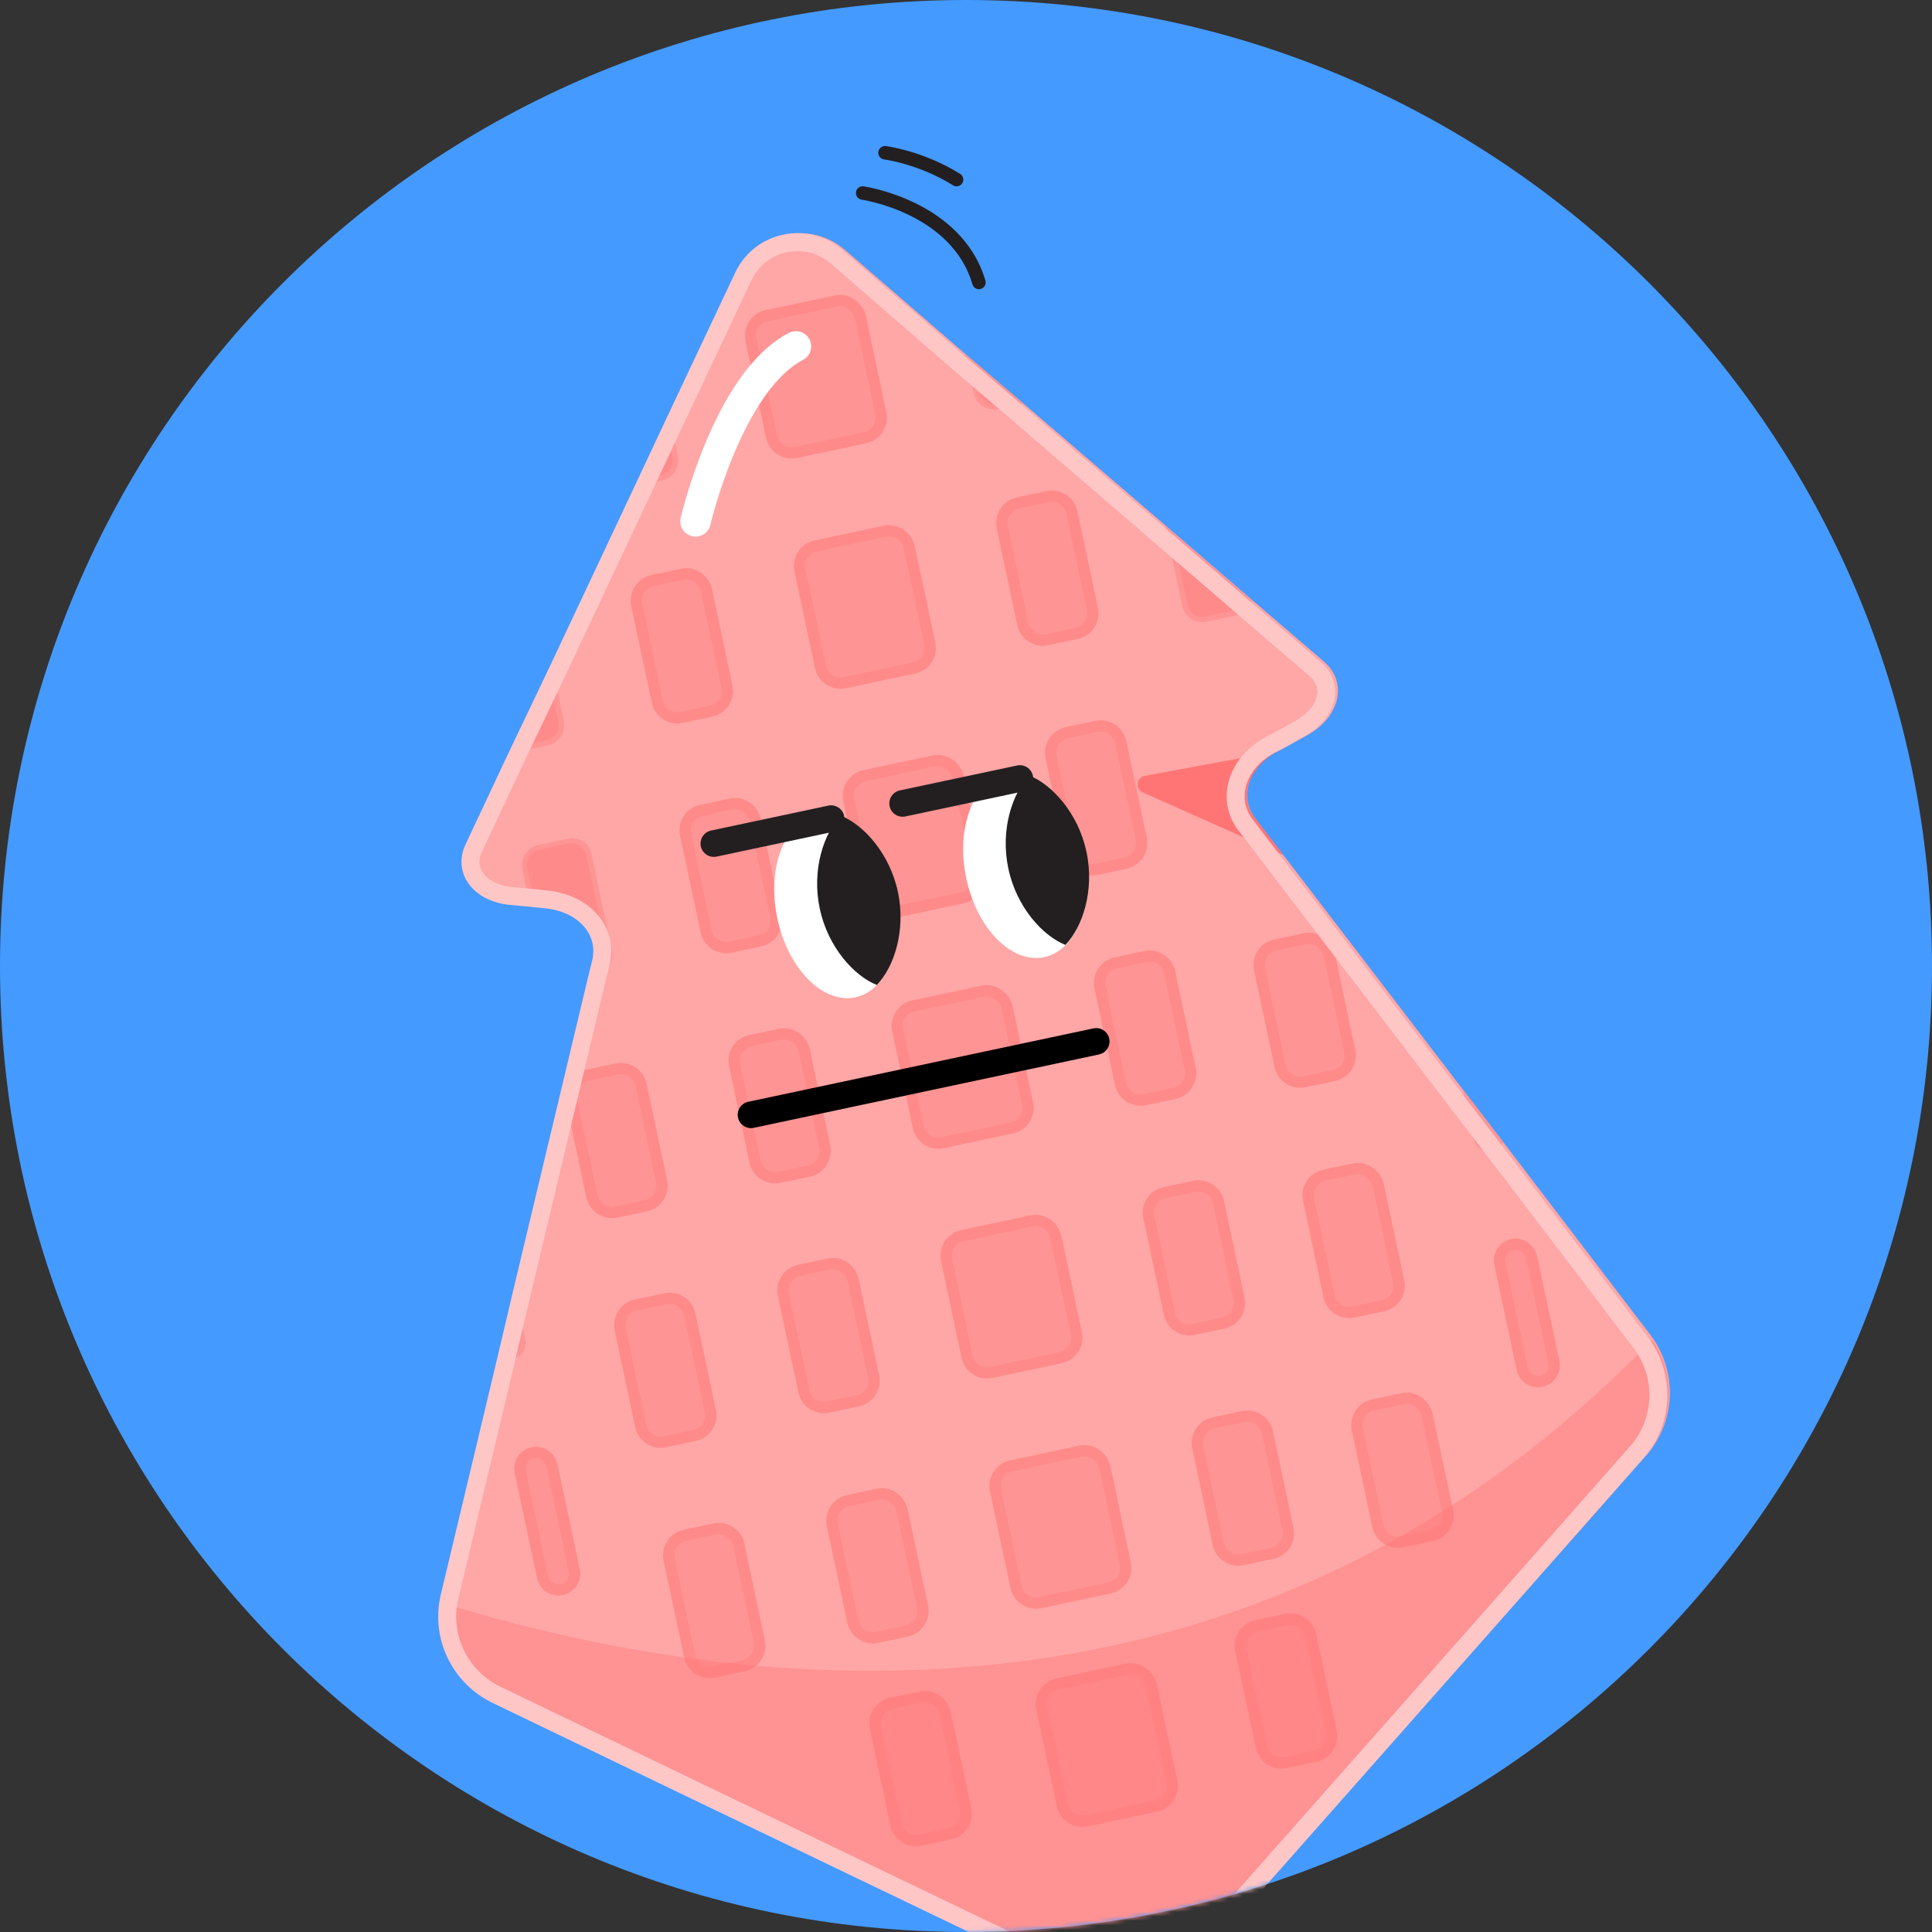 <svg width="430" height="430" viewBox="0 0 430 430" fill="none" xmlns="http://www.w3.org/2000/svg">
<rect x="0" y="0" width="430" height="430" fill="#333333" stroke="none"/>
<path d="M430 215C430 333.741 333.741 430 215 430C96.259 430 0 333.741 0 215C0 96.259 96.259 0 215 0C333.741 0 430 96.259 430 215Z" fill="#449AFF"/>
<mask id="mask0" mask-type="alpha" maskUnits="userSpaceOnUse" x="0" y="0" width="430" height="430">
<path d="M430 215C430 333.741 333.741 430 215 430C96.259 430 0 333.741 0 215C0 96.259 96.259 0 215 0C333.741 0 430 96.259 430 215Z" fill="#449AFF"/>
</mask>
<g mask="url(#mask0)">
<path d="M367.264 297.016L334.579 254.21L325.576 242.488L284.248 188.497L279.315 182.052C275.723 177.288 277.882 170.686 284.392 167.214L286.055 166.369L290.995 163.599C298.253 159.6 300.045 151.848 294.639 147.223L278.565 133.441L259.323 116.893L227.77 89.816L214.863 78.801L188.071 55.627C180.402 49.026 168.531 51.549 164.211 60.698L148.95 92.934L141.757 108.222L122.867 148.231L113.763 167.242L104.111 187.721C101.054 194.145 105.844 200.497 114.101 201.199L118.112 201.575L121.628 201.933C129.012 202.575 133.645 207.61 132.301 213.424L131.313 217.442L114.504 287.476L111.14 301.704L98.506 354.388C96.149 364.103 100.983 374.132 110.015 378.477C149.152 397.308 248.852 445.033 248.852 445.033C251.05 445.549 253.173 445.712 255.406 445.237C255.406 445.237 255.406 445.237 255.524 445.212C257.639 444.762 259.513 443.75 261.336 442.503C261.336 442.503 336.951 357.267 366.456 323.846C373.082 316.295 373.394 305.05 367.264 297.016Z" fill="#FFA6A6"/>
<path d="M118.565 323.343C116.685 323.743 115.364 325.621 115.789 327.619L120.76 351.009C121.16 352.889 123.038 354.21 125.036 353.785C126.916 353.386 128.237 351.508 127.812 349.51L122.841 326.12C122.299 324.147 120.446 322.944 118.565 323.343Z" fill="#FF9494"/>
<path fill-rule="evenodd" clip-rule="evenodd" d="M114.564 327.88C113.99 325.179 115.775 322.658 118.305 322.12C120.898 321.569 123.347 323.243 124.047 325.789L124.057 325.825L129.036 349.25C129.61 351.951 127.825 354.472 125.296 355.01C122.595 355.584 120.074 353.8 119.536 351.27L114.564 327.88ZM118.825 324.568C117.593 324.83 116.736 326.064 117.012 327.36L121.984 350.749C122.245 351.981 123.479 352.838 124.775 352.562C126.007 352.301 126.864 351.067 126.588 349.771L121.625 326.42C121.23 325.041 119.984 324.322 118.825 324.568Z" fill="#FF8A8A"/>
<path d="M114.144 302.539C116.024 302.139 117.345 300.261 116.92 298.263L114.622 287.45L111.258 301.678C111.903 302.401 112.968 302.789 114.144 302.539Z" fill="#FF9494"/>
<path d="M112.501 301.168C112.904 301.328 113.306 301.488 113.894 301.363C115.187 301.088 116.02 299.806 115.745 298.513L114.546 292.871L112.501 301.168Z" fill="#FF8A8A"/>
<path d="M240.477 322.983L225.08 326.256C222.611 326.78 221.038 329.203 221.563 331.671L226.135 353.181C226.659 355.649 229.082 357.223 231.55 356.698L246.948 353.425C249.416 352.9 250.989 350.478 250.465 348.009L245.893 326.5C245.251 324.057 242.828 322.483 240.477 322.983Z" fill="#FF9494"/>
<path fill-rule="evenodd" clip-rule="evenodd" d="M220.338 331.931C219.67 328.787 221.675 325.7 224.819 325.032L240.217 321.759C243.273 321.109 246.305 323.146 247.102 326.182L247.11 326.211L251.688 347.749C252.356 350.893 250.352 353.98 247.207 354.649L231.81 357.922C228.666 358.59 225.579 356.585 224.91 353.441L220.338 331.931ZM225.339 327.479C223.547 327.86 222.405 329.619 222.786 331.411L227.358 352.921C227.739 354.713 229.497 355.855 231.29 355.474L246.687 352.201C248.48 351.82 249.622 350.062 249.241 348.269L244.675 326.791C244.178 324.956 242.373 323.859 240.737 324.207L225.339 327.479Z" fill="#FF8A8A"/>
<path d="M250.795 371.526L235.398 374.799C232.93 375.323 231.356 377.746 231.881 380.214L236.453 401.724C236.978 404.192 239.4 405.765 241.869 405.241L257.266 401.968C259.734 401.443 261.308 399.021 260.783 396.552L256.211 375.043C255.569 372.6 253.146 371.026 250.795 371.526Z" fill="#FF9494"/>
<path fill-rule="evenodd" clip-rule="evenodd" d="M230.657 380.474C229.988 377.33 231.993 374.243 235.137 373.575L250.535 370.302C253.592 369.652 256.623 371.689 257.421 374.725L257.428 374.753L262.007 396.292C262.675 399.436 260.67 402.523 257.526 403.192L242.128 406.464C238.984 407.133 235.897 405.128 235.229 401.984L230.657 380.474ZM235.658 376.022C233.865 376.403 232.723 378.162 233.104 379.954L237.676 401.463C238.057 403.256 239.816 404.398 241.608 404.017L257.006 400.744C258.798 400.363 259.94 398.605 259.559 396.812L254.994 375.334C254.497 373.499 252.692 372.402 251.055 372.749L235.658 376.022Z" fill="#FF8A8A"/>
<path d="M229.585 271.737L214.187 275.01C211.719 275.534 210.145 277.957 210.67 280.425L215.242 301.935C215.767 304.403 218.19 305.976 220.658 305.452L236.055 302.179C238.523 301.654 240.097 299.231 239.572 296.763L235 275.254C234.358 272.811 231.935 271.237 229.585 271.737Z" fill="#FF9494"/>
<path fill-rule="evenodd" clip-rule="evenodd" d="M209.446 280.685C208.778 277.541 210.782 274.454 213.927 273.786L229.324 270.513C232.381 269.863 235.412 271.9 236.21 274.936L236.217 274.964L240.796 296.503C241.464 299.647 239.459 302.734 236.315 303.403L220.917 306.675C217.773 307.344 214.686 305.339 214.018 302.195L209.446 280.685ZM214.447 276.233C212.654 276.614 211.512 278.373 211.893 280.165L216.465 301.674C216.846 303.467 218.605 304.609 220.397 304.228L235.795 300.955C237.587 300.574 238.729 298.816 238.348 297.023L233.783 275.545C233.286 273.71 231.481 272.613 229.844 272.96L214.447 276.233Z" fill="#FF8A8A"/>
<path d="M218.715 220.608L203.318 223.881C200.85 224.405 199.276 226.828 199.801 229.296L204.373 250.806C204.898 253.274 207.32 254.848 209.789 254.323L225.186 251.05C227.654 250.525 229.228 248.103 228.703 245.634L224.131 224.125C223.489 221.682 221.066 220.108 218.715 220.608Z" fill="#FF9494"/>
<path fill-rule="evenodd" clip-rule="evenodd" d="M198.579 229.556C197.91 226.412 199.915 223.325 203.059 222.657L218.457 219.384C221.514 218.734 224.545 220.771 225.343 223.807L225.35 223.835L229.928 245.374C230.597 248.518 228.592 251.605 225.448 252.274L210.05 255.546C206.906 256.215 203.819 254.21 203.151 251.066L198.579 229.556ZM203.58 225.104C201.787 225.485 200.645 227.244 201.026 229.036L205.598 250.545C205.979 252.338 207.738 253.48 209.53 253.099L224.927 249.826C226.72 249.445 227.862 247.687 227.481 245.894L222.915 224.416C222.419 222.581 220.614 221.484 218.977 221.832L203.58 225.104Z" fill="#FF8A8A"/>
<path d="M207.823 169.362L192.425 172.635C189.957 173.159 188.384 175.582 188.908 178.05L193.48 199.56C194.005 202.028 196.428 203.601 198.896 203.077L214.293 199.804C216.762 199.279 218.335 196.856 217.811 194.388L213.239 172.879C212.596 170.436 210.174 168.862 207.823 169.362Z" fill="#FF9494"/>
<path fill-rule="evenodd" clip-rule="evenodd" d="M187.684 178.31C187.016 175.166 189.021 172.079 192.165 171.411L207.562 168.138C210.619 167.488 213.65 169.525 214.448 172.561L214.456 172.589L219.034 194.128C219.702 197.272 217.697 200.359 214.553 201.028L199.156 204.3C196.012 204.969 192.924 202.964 192.256 199.82L187.684 178.31ZM192.685 173.858C190.893 174.239 189.751 175.998 190.132 177.79L194.704 199.299C195.085 201.092 196.843 202.234 198.636 201.853L214.033 198.58C215.825 198.199 216.967 196.441 216.586 194.648L212.021 173.17C211.524 171.335 209.719 170.238 208.082 170.585L192.685 173.858Z" fill="#FF8A8A"/>
<path d="M196.956 118.233L181.558 121.506C179.09 122.03 177.517 124.453 178.041 126.921L182.613 148.431C183.138 150.899 185.561 152.473 188.029 151.948L203.426 148.675C205.895 148.15 207.468 145.728 206.943 143.259L202.346 121.632C201.729 119.307 199.306 117.733 196.956 118.233Z" fill="#FF9494"/>
<path fill-rule="evenodd" clip-rule="evenodd" d="M176.817 127.181C176.149 124.037 178.153 120.95 181.298 120.282L196.695 117.009C199.733 116.363 202.776 118.377 203.555 121.311L203.563 121.342L208.167 142.999C208.835 146.143 206.83 149.23 203.686 149.899L188.289 153.172C185.144 153.84 182.057 151.835 181.389 148.691L176.817 127.181ZM181.818 122.729C180.026 123.11 178.884 124.869 179.265 126.661L183.836 148.171C184.217 149.963 185.976 151.105 187.768 150.724L203.166 147.451C204.958 147.07 206.1 145.312 205.719 143.519L201.129 121.925C200.662 120.224 198.87 119.105 197.215 119.457L181.818 122.729Z" fill="#FF8A8A"/>
<path d="M186.063 66.987L170.666 70.26C168.197 70.784 166.624 73.207 167.149 75.675L171.721 97.185C172.245 99.653 174.668 101.226 177.136 100.702L192.534 97.429C195.002 96.904 196.575 94.481 196.051 92.013L191.479 70.504C190.837 68.061 188.414 66.487 186.063 66.987Z" fill="#FF9494"/>
<path fill-rule="evenodd" clip-rule="evenodd" d="M165.924 75.935C165.256 72.791 167.261 69.704 170.405 69.036L185.802 65.763C188.859 65.113 191.891 67.15 192.688 70.186L192.696 70.214L197.274 91.753C197.942 94.897 195.938 97.984 192.793 98.653L177.396 101.925C174.252 102.594 171.165 100.589 170.496 97.445L165.924 75.935ZM170.925 71.483C169.133 71.864 167.991 73.623 168.372 75.415L172.944 96.924C173.325 98.717 175.083 99.859 176.876 99.478L192.273 96.205C194.066 95.824 195.207 94.066 194.827 92.273L190.261 70.795C189.764 68.96 187.959 67.862 186.323 68.21L170.925 71.483Z" fill="#FF8A8A"/>
<path d="M195.343 332.576L188.761 333.975C186.293 334.5 184.72 336.923 185.244 339.391L189.816 360.901C190.341 363.369 192.764 364.942 195.232 364.418L201.814 363.019C204.282 362.494 205.856 360.071 205.331 357.603L200.759 336.093C200.117 333.65 197.812 332.052 195.343 332.576Z" fill="#FF9494"/>
<path fill-rule="evenodd" clip-rule="evenodd" d="M184.02 339.651C183.352 336.507 185.357 333.42 188.501 332.751L195.083 331.352C198.277 330.673 201.177 332.761 201.969 335.775L201.976 335.804L206.555 357.342C207.223 360.487 205.218 363.574 202.074 364.242L195.492 365.641C192.348 366.31 189.26 364.305 188.592 361.16L184.02 339.651ZM189.021 335.199C187.229 335.58 186.087 337.339 186.468 339.131L191.04 360.64C191.421 362.433 193.179 363.575 194.971 363.194L201.554 361.795C203.346 361.414 204.488 359.655 204.107 357.863L199.542 336.384C199.04 334.529 197.337 333.431 195.603 333.8L189.021 335.199Z" fill="#FF8A8A"/>
<path d="M204.935 377.711L198.353 379.11C195.885 379.635 194.311 382.058 194.836 384.526L199.408 406.035C199.933 408.504 202.356 410.077 204.824 409.552L211.406 408.153C213.874 407.629 215.448 405.206 214.923 402.738L210.351 381.228C209.709 378.785 207.404 377.186 204.935 377.711Z" fill="#FF9494"/>
<path fill-rule="evenodd" clip-rule="evenodd" d="M193.614 384.786C192.945 381.642 194.95 378.555 198.095 377.886L204.677 376.487C207.871 375.808 210.77 377.895 211.563 380.91L211.57 380.939L216.148 402.477C216.817 405.621 214.812 408.709 211.668 409.377L205.085 410.776C201.941 411.444 198.854 409.439 198.186 406.295L193.614 384.786ZM198.615 380.334C196.822 380.715 195.68 382.473 196.061 384.266L200.633 405.775C201.014 407.567 202.773 408.709 204.565 408.328L211.147 406.929C212.94 406.548 214.082 404.79 213.701 402.997L209.135 381.519C208.634 379.663 206.931 378.566 205.197 378.935L198.615 380.334Z" fill="#FF8A8A"/>
<path d="M184.449 281.33L177.867 282.729C175.399 283.254 173.825 285.677 174.35 288.145L178.922 309.654C179.446 312.123 181.869 313.696 184.337 313.172L190.92 311.772C193.388 311.248 194.961 308.825 194.437 306.357L189.865 284.847C189.222 282.404 186.917 280.806 184.449 281.33Z" fill="#FF9494"/>
<path fill-rule="evenodd" clip-rule="evenodd" d="M173.127 288.405C172.459 285.261 174.464 282.174 177.608 281.505L184.19 280.106C187.385 279.427 190.284 281.515 191.076 284.529L191.084 284.558L195.662 306.096C196.33 309.241 194.325 312.328 191.181 312.996L184.599 314.395C181.455 315.063 178.368 313.059 177.699 309.914L173.127 288.405ZM178.128 283.953C176.336 284.334 175.194 286.092 175.575 287.885L180.147 309.394C180.528 311.187 182.286 312.328 184.079 311.948L190.661 310.548C192.453 310.167 193.595 308.409 193.214 306.617L188.649 285.138C188.148 283.282 186.444 282.185 184.711 282.554L178.128 283.953Z" fill="#FF8A8A"/>
<path d="M173.582 230.201L167 231.6C164.531 232.125 162.958 234.548 163.483 237.016L168.055 258.526C168.579 260.994 171.002 262.567 173.47 262.043L180.052 260.644C182.521 260.119 184.094 257.696 183.569 255.228L178.997 233.718C178.355 231.275 176.05 229.677 173.582 230.201Z" fill="#FF9494"/>
<path fill-rule="evenodd" clip-rule="evenodd" d="M162.258 237.276C161.59 234.132 163.595 231.045 166.739 230.376L173.321 228.977C176.516 228.298 179.415 230.386 180.207 233.4L180.215 233.429L184.793 254.967C185.461 258.112 183.456 261.199 180.312 261.867L173.73 263.266C170.586 263.935 167.499 261.93 166.83 258.785L162.258 237.276ZM167.259 232.824C165.467 233.205 164.325 234.964 164.706 236.756L169.278 258.265C169.659 260.058 171.417 261.2 173.21 260.819L179.792 259.42C181.584 259.039 182.726 257.28 182.345 255.488L177.78 234.009C177.279 232.154 175.575 231.056 173.841 231.425L167.259 232.824Z" fill="#FF8A8A"/>
<path d="M162.689 178.955L156.107 180.354C153.639 180.879 152.065 183.302 152.59 185.77L157.162 207.279C157.687 209.748 160.109 211.321 162.578 210.797L169.16 209.397C171.628 208.873 173.202 206.45 172.677 203.982L168.105 182.472C167.463 180.029 165.157 178.431 162.689 178.955Z" fill="#FF9494"/>
<path fill-rule="evenodd" clip-rule="evenodd" d="M151.366 186.03C150.697 182.886 152.702 179.799 155.846 179.13L162.429 177.731C165.623 177.052 168.522 179.14 169.315 182.154L169.322 182.183L173.9 203.721C174.569 206.866 172.564 209.953 169.42 210.621L162.837 212.02C159.693 212.688 156.606 210.684 155.938 207.539L151.366 186.03ZM156.367 181.578C154.574 181.959 153.432 183.717 153.813 185.51L158.385 207.019C158.766 208.812 160.525 209.954 162.317 209.573L168.899 208.173C170.692 207.792 171.834 206.034 171.453 204.242L166.887 182.763C166.386 180.907 164.682 179.81 162.949 180.179L156.367 181.578Z" fill="#FF8A8A"/>
<path d="M151.822 127.826L145.24 129.225C142.772 129.75 141.198 132.173 141.723 134.641L146.295 156.151C146.819 158.619 149.242 160.192 151.711 159.668L158.293 158.269C160.761 157.744 162.334 155.321 161.81 152.853L157.213 131.226C156.596 128.9 154.29 127.302 151.822 127.826Z" fill="#FF9494"/>
<path fill-rule="evenodd" clip-rule="evenodd" d="M140.499 134.901C139.83 131.757 141.835 128.67 144.979 128.001L151.561 126.602C154.737 125.927 157.648 127.991 158.422 130.905L158.43 130.935L163.033 152.592C163.701 155.737 161.696 158.824 158.552 159.492L151.97 160.891C148.826 161.56 145.739 159.555 145.071 156.41L140.499 134.901ZM145.5 130.449C143.707 130.83 142.565 132.589 142.946 134.381L147.518 155.89C147.899 157.683 149.658 158.825 151.45 158.444L158.032 157.045C159.824 156.664 160.966 154.905 160.585 153.113L155.995 131.519C155.524 129.797 153.833 128.678 152.082 129.05L145.5 130.449Z" fill="#FF8A8A"/>
<path d="M147.375 106.905C149.843 106.38 151.417 103.958 150.892 101.489L149.043 92.791L141.851 108.079L147.375 106.905Z" fill="#FF9494"/>
<path d="M143.834 106.429L147.007 105.755C148.771 105.38 149.999 103.645 149.599 101.764L148.5 96.593L143.834 106.429Z" fill="#FF8A8A"/>
<path d="M276.677 315.288L270.095 316.687C267.627 317.212 266.054 319.635 266.578 322.103L271.15 343.612C271.675 346.081 274.098 347.654 276.566 347.13L283.148 345.73C285.616 345.206 287.19 342.783 286.665 340.315L282.093 318.805C281.569 316.337 279.146 314.764 276.677 315.288Z" fill="#FF9494"/>
<path fill-rule="evenodd" clip-rule="evenodd" d="M265.356 322.363C264.688 319.219 266.693 316.132 269.837 315.463L276.419 314.064C279.563 313.396 282.65 315.401 283.319 318.545L287.89 340.054C288.559 343.199 286.554 346.286 283.41 346.954L276.828 348.353C273.683 349.021 270.596 347.017 269.928 343.872L265.356 322.363ZM270.357 317.911C268.565 318.292 267.423 320.05 267.804 321.843L272.376 343.352C272.757 345.145 274.515 346.287 276.307 345.906L282.889 344.506C284.682 344.125 285.824 342.367 285.443 340.575L280.871 319.065C280.49 317.273 278.731 316.131 276.939 316.512L270.357 317.911Z" fill="#FF8A8A"/>
<path d="M286.271 360.423L279.689 361.822C277.221 362.347 275.647 364.77 276.172 367.238L280.744 388.747C281.269 391.216 283.691 392.789 286.16 392.264L292.742 390.865C295.21 390.341 296.784 387.918 296.259 385.449L291.687 363.94C291.162 361.472 288.739 359.898 286.271 360.423Z" fill="#FF9494"/>
<path fill-rule="evenodd" clip-rule="evenodd" d="M274.948 367.498C274.279 364.354 276.284 361.266 279.428 360.598L286.011 359.199C289.155 358.531 292.242 360.536 292.91 363.68L297.482 385.189C298.151 388.333 296.146 391.421 293.002 392.089L286.419 393.488C283.275 394.156 280.188 392.151 279.52 389.007L274.948 367.498ZM279.949 363.046C278.156 363.427 277.014 365.185 277.395 366.978L281.967 388.487C282.348 390.279 284.107 391.421 285.899 391.04L292.481 389.641C294.274 389.26 295.416 387.502 295.035 385.709L290.463 364.2C290.082 362.408 288.323 361.266 286.531 361.647L279.949 363.046Z" fill="#FF8A8A"/>
<path d="M265.785 264.042L259.203 265.441C256.734 265.966 255.161 268.389 255.686 270.857L260.258 292.366C260.782 294.835 263.205 296.408 265.673 295.883L272.256 294.484C274.724 293.96 276.297 291.537 275.773 289.069L271.201 267.559C270.676 265.091 268.253 263.518 265.785 264.042Z" fill="#FF9494"/>
<path fill-rule="evenodd" clip-rule="evenodd" d="M254.463 271.117C253.795 267.973 255.8 264.886 258.944 264.217L265.526 262.818C268.67 262.15 271.758 264.155 272.426 267.299L276.998 288.808C277.666 291.952 275.661 295.04 272.517 295.708L265.935 297.107C262.791 297.775 259.704 295.77 259.035 292.626L254.463 271.117ZM259.464 266.665C257.672 267.046 256.53 268.804 256.911 270.597L261.483 292.106C261.864 293.898 263.622 295.04 265.415 294.659L271.997 293.26C273.789 292.879 274.931 291.121 274.55 289.329L269.978 267.819C269.597 266.027 267.839 264.885 266.046 265.266L259.464 266.665Z" fill="#FF8A8A"/>
<path d="M254.918 212.913L248.336 214.312C245.867 214.837 244.294 217.26 244.819 219.728L249.39 241.237C249.915 243.706 252.338 245.279 254.806 244.755L261.388 243.355C263.857 242.831 265.43 240.408 264.905 237.94L260.333 216.43C259.809 213.962 257.386 212.389 254.918 212.913Z" fill="#FF9494"/>
<path fill-rule="evenodd" clip-rule="evenodd" d="M243.594 219.988C242.926 216.844 244.931 213.757 248.075 213.088L254.657 211.689C257.801 211.021 260.888 213.026 261.557 216.17L266.129 237.679C266.797 240.824 264.792 243.911 261.648 244.579L255.066 245.978C251.922 246.646 248.835 244.642 248.166 241.497L243.594 219.988ZM248.595 215.536C246.803 215.917 245.661 217.675 246.042 219.468L250.614 240.977C250.995 242.77 252.753 243.912 254.546 243.531L261.128 242.131C262.92 241.75 264.062 239.992 263.681 238.2L259.109 216.69C258.728 214.898 256.97 213.756 255.177 214.137L248.595 215.536Z" fill="#FF8A8A"/>
<path d="M244.025 161.667L237.443 163.066C234.975 163.591 233.401 166.014 233.926 168.482L238.498 189.991C239.023 192.46 241.445 194.033 243.914 193.508L250.496 192.109C252.964 191.585 254.537 189.162 254.013 186.694L249.441 165.184C248.916 162.716 246.493 161.143 244.025 161.667Z" fill="#FF9494"/>
<path fill-rule="evenodd" clip-rule="evenodd" d="M232.702 168.742C232.033 165.598 234.038 162.511 237.182 161.842L243.764 160.443C246.909 159.775 249.996 161.78 250.664 164.924L255.236 186.433C255.904 189.577 253.9 192.665 250.755 193.333L244.173 194.732C241.029 195.4 237.942 193.395 237.274 190.251L232.702 168.742ZM237.703 164.29C235.91 164.671 234.768 166.429 235.149 168.222L239.721 189.731C240.102 191.523 241.861 192.665 243.653 192.284L250.235 190.885C252.028 190.504 253.17 188.746 252.789 186.954L248.217 165.444C247.836 163.652 246.077 162.51 244.285 162.891L237.703 164.29Z" fill="#FF8A8A"/>
<path d="M233.156 110.538L226.574 111.937C224.106 112.462 222.532 114.885 223.057 117.353L227.629 138.862C228.153 141.331 230.576 142.904 233.045 142.38L239.627 140.98C242.095 140.456 243.668 138.033 243.144 135.565L238.547 113.938C238.047 111.587 235.624 110.014 233.156 110.538Z" fill="#FF9494"/>
<path fill-rule="evenodd" clip-rule="evenodd" d="M221.834 117.613C221.166 114.469 223.171 111.382 226.315 110.713L232.897 109.314C236.02 108.65 239.124 110.63 239.772 113.677L244.369 135.304C245.037 138.449 243.032 141.536 239.888 142.204L233.306 143.603C230.162 144.271 227.075 142.267 226.406 139.122L221.834 117.613ZM226.835 113.161C225.043 113.542 223.901 115.3 224.282 117.093L228.854 138.602C229.235 140.395 230.994 141.537 232.786 141.156L239.368 139.756C241.16 139.375 242.302 137.617 241.921 135.825L237.324 114.198C236.973 112.544 235.231 111.376 233.418 111.762L226.835 113.161Z" fill="#FF8A8A"/>
<path d="M222.128 91.016L227.77 89.816L214.863 78.801L216.737 87.616C217.379 90.059 219.66 91.54 222.128 91.016Z" fill="#FF9494"/>
<path d="M216.906 82.053L218.03 87.342C218.405 89.105 220.14 90.333 222.021 89.933L225.312 89.234L216.906 82.053Z" fill="#FF8A8A"/>
<path d="M159.023 340.297L152.441 341.696C149.973 342.221 148.399 344.644 148.924 347.112L153.496 368.621C154.021 371.09 156.443 372.663 158.912 372.138L165.494 370.739C167.962 370.215 169.536 367.792 169.011 365.323L164.439 343.814C163.914 341.346 161.491 339.772 159.023 340.297Z" fill="#FF9494"/>
<path fill-rule="evenodd" clip-rule="evenodd" d="M147.7 347.372C147.031 344.228 149.036 341.14 152.18 340.472L158.763 339.073C161.907 338.405 164.994 340.41 165.662 343.554L170.234 365.063C170.903 368.207 168.898 371.295 165.753 371.963L159.171 373.362C156.027 374.03 152.94 372.025 152.272 368.881L147.7 347.372ZM152.701 342.92C150.908 343.301 149.766 345.059 150.147 346.852L154.719 368.361C155.1 370.153 156.859 371.295 158.651 370.914L165.233 369.515C167.026 369.134 168.168 367.376 167.787 365.583L163.215 344.074C162.834 342.282 161.075 341.14 159.283 341.521L152.701 342.92Z" fill="#FF8A8A"/>
<path d="M148.131 289.05L141.548 290.449C139.08 290.974 137.507 293.397 138.031 295.865L142.603 317.374C143.128 319.842 145.551 321.416 148.019 320.891L154.601 319.492C157.07 318.968 158.643 316.545 158.118 314.076L153.546 292.567C153.022 290.099 150.599 288.525 148.131 289.05Z" fill="#FF9494"/>
<path fill-rule="evenodd" clip-rule="evenodd" d="M136.807 296.126C136.139 292.982 138.144 289.894 141.288 289.226L147.87 287.827C151.014 287.159 154.101 289.164 154.77 292.308L159.342 313.817C160.01 316.961 158.005 320.048 154.861 320.717L148.279 322.116C145.135 322.784 142.047 320.779 141.379 317.635L136.807 296.126ZM141.808 291.674C140.016 292.055 138.874 293.813 139.255 295.606L143.827 317.115C144.208 318.907 145.966 320.049 147.759 319.668L154.341 318.269C156.133 317.888 157.275 316.13 156.894 314.337L152.322 292.828C151.941 291.036 150.183 289.894 148.39 290.275L141.808 291.674Z" fill="#FF8A8A"/>
<path d="M137.263 237.921L130.681 239.32C128.213 239.845 126.64 242.268 127.164 244.736L131.736 266.245C132.261 268.714 134.684 270.287 137.152 269.762L143.734 268.363C146.202 267.839 147.776 265.416 147.251 262.947L142.679 241.438C142.154 238.97 139.732 237.396 137.263 237.921Z" fill="#FF9494"/>
<path fill-rule="evenodd" clip-rule="evenodd" d="M125.94 244.996C125.272 241.852 127.277 238.764 130.421 238.096L137.003 236.697C140.147 236.029 143.234 238.034 143.902 241.178L148.474 262.687C149.143 265.831 147.138 268.919 143.994 269.587L137.412 270.986C134.267 271.654 131.18 269.649 130.512 266.505L125.94 244.996ZM130.941 240.544C129.149 240.925 128.007 242.683 128.388 244.476L132.96 265.985C133.341 267.777 135.099 268.919 136.891 268.538L143.473 267.139C145.266 266.758 146.408 265 146.027 263.207L141.455 241.698C141.074 239.906 139.315 238.764 137.523 239.145L130.941 240.544Z" fill="#FF8A8A"/>
<path d="M126.369 186.675L119.787 188.074C117.318 188.599 115.745 191.022 116.27 193.49L117.969 201.482L121.484 201.841C128.869 202.482 133.502 207.517 132.158 213.331L131.169 217.349L132.697 217.025C135.165 216.5 136.739 214.077 136.214 211.609L131.642 190.099C131.26 187.724 128.837 186.15 126.369 186.675Z" fill="#FF9494"/>
<path d="M118.968 200.41L121.586 200.59C125.974 201.009 129.673 202.803 131.783 205.794C133.483 208.012 133.965 210.858 133.314 213.576L132.798 215.774C134.419 215.307 135.412 213.622 135.037 211.859L130.465 190.349C130.091 188.586 128.355 187.358 126.475 187.758L119.893 189.157C118.13 189.532 116.901 191.267 117.301 193.147L118.85 200.435L118.968 200.41Z" fill="#FF8A8A"/>
<path d="M115.365 167.27L121.947 165.871C124.415 165.346 125.988 162.923 125.464 160.455L122.866 148.231L113.762 167.242C114.282 167.377 114.777 167.395 115.365 167.27Z" fill="#FF9494"/>
<path d="M115.702 165.97L121.697 164.695C123.46 164.321 124.688 162.585 124.288 160.705L122.414 151.89L115.702 165.97Z" fill="#FF8A8A"/>
<path d="M336.596 277C334.716 277.399 333.395 279.277 333.82 281.275L338.791 304.665C339.191 306.546 341.069 307.866 343.067 307.442C344.948 307.042 346.268 305.164 345.844 303.166L340.872 279.776C340.33 277.803 338.477 276.6 336.596 277Z" fill="#FF9494"/>
<path fill-rule="evenodd" clip-rule="evenodd" d="M332.598 281.535C332.024 278.835 333.808 276.313 336.338 275.776C338.931 275.224 341.38 276.898 342.08 279.444L342.09 279.48L347.069 302.906C347.643 305.606 345.859 308.128 343.329 308.665C340.628 309.239 338.107 307.455 337.569 304.925L332.598 281.535ZM336.858 278.223C335.627 278.485 334.77 279.719 335.045 281.015L340.017 304.405C340.279 305.636 341.513 306.493 342.809 306.218C344.04 305.956 344.897 304.722 344.621 303.426L339.658 280.075C339.263 278.696 338.017 277.977 336.858 278.223Z" fill="#FF8A8A"/>
<path d="M332.175 256.196C333.351 255.946 334.166 255.158 334.579 254.211L325.576 242.488L327.9 253.419C328.324 255.417 330.177 256.621 332.175 256.196Z" fill="#FF9494"/>
<path d="M327.875 247.527L329.099 253.287C329.374 254.58 330.657 255.413 331.95 255.138C332.537 255.013 332.84 254.703 333.143 254.393L327.875 247.527Z" fill="#FF8A8A"/>
<path d="M312.193 311.302L305.611 312.701C303.143 313.226 301.569 315.649 302.094 318.117L306.666 339.626C307.19 342.094 309.613 343.668 312.082 343.143L318.664 341.744C321.132 341.219 322.705 338.797 322.181 336.328L317.609 314.819C316.967 312.376 314.544 310.802 312.193 311.302Z" fill="#FF9494"/>
<path fill-rule="evenodd" clip-rule="evenodd" d="M300.87 318.377C300.201 315.233 302.206 312.145 305.35 311.477L311.932 310.078C314.989 309.428 318.021 311.465 318.818 314.501L318.826 314.53L323.404 336.068C324.072 339.212 322.068 342.299 318.923 342.968L312.341 344.367C309.197 345.035 306.11 343.03 305.442 339.886L300.87 318.377ZM305.871 313.925C304.078 314.306 302.936 316.064 303.317 317.856L307.889 339.366C308.27 341.158 310.029 342.3 311.821 341.919L318.403 340.52C320.196 340.139 321.338 338.381 320.957 336.588L316.391 315.11C315.894 313.275 314.089 312.178 312.453 312.526L305.871 313.925Z" fill="#FF8A8A"/>
<path d="M301.326 260.173L294.744 261.572C292.275 262.097 290.702 264.52 291.227 266.988L295.799 288.497C296.323 290.966 298.746 292.539 301.214 292.014L307.797 290.615C310.265 290.091 311.838 287.668 311.314 285.199L306.742 263.69C306.099 261.247 303.677 259.673 301.326 260.173Z" fill="#FF9494"/>
<path fill-rule="evenodd" clip-rule="evenodd" d="M290.002 267.248C289.334 264.104 291.339 261.016 294.483 260.348L301.065 258.949C304.122 258.299 307.153 260.336 307.951 263.372L307.959 263.401L312.537 284.939C313.205 288.083 311.2 291.171 308.056 291.839L301.474 293.238C298.33 293.906 295.243 291.901 294.574 288.757L290.002 267.248ZM295.003 262.796C293.211 263.177 292.069 264.935 292.45 266.728L297.022 288.237C297.403 290.029 299.161 291.171 300.954 290.79L307.536 289.391C309.328 289.01 310.47 287.252 310.089 285.459L305.524 263.981C305.027 262.146 303.222 261.049 301.586 261.397L295.003 262.796Z" fill="#FF8A8A"/>
<path d="M290.433 208.927L283.851 210.326C281.383 210.851 279.809 213.274 280.334 215.742L284.906 237.251C285.431 239.719 287.854 241.293 290.322 240.768L296.904 239.369C299.372 238.844 300.946 236.422 300.421 233.953L295.849 212.444C295.207 210.001 292.784 208.427 290.433 208.927Z" fill="#FF9494"/>
<path fill-rule="evenodd" clip-rule="evenodd" d="M279.11 216.002C278.442 212.858 280.446 209.77 283.591 209.102L290.173 207.703C293.23 207.053 296.261 209.09 297.059 212.126L297.066 212.155L301.644 233.693C302.313 236.837 300.308 239.924 297.164 240.593L290.582 241.992C287.437 242.66 284.35 240.655 283.682 237.511L279.11 216.002ZM284.111 211.55C282.318 211.931 281.177 213.689 281.557 215.481L286.129 236.991C286.51 238.783 288.269 239.925 290.061 239.544L296.643 238.145C298.436 237.764 299.578 236.006 299.197 234.213L294.631 212.735C294.135 210.9 292.33 209.803 290.693 210.151L284.111 211.55Z" fill="#FF8A8A"/>
<path d="M268.561 138.392L275.143 136.993C276.906 136.619 278.209 135.236 278.59 133.558L259.348 117.01L263.145 134.875C263.67 137.344 266.093 138.917 268.561 138.392Z" fill="#FF9494"/>
<path d="M261.248 120.168L264.321 134.625C264.696 136.388 266.431 137.616 268.312 137.217L274.894 135.818C275.952 135.593 276.792 134.923 277.205 133.975L261.248 120.168Z" fill="#FF8A8A"/>
<path opacity="0.4" d="M110.041 378.595C122.225 384.481 140.406 393.147 159.559 402.344C161.48 403.287 163.4 404.23 165.32 405.173C167.241 406.116 169.161 407.059 171.081 408.002C182.721 413.636 194.336 419.153 205.002 424.256C205.833 424.694 206.78 425.107 207.61 425.545C231.125 436.762 248.785 445.293 248.785 445.293C250.983 445.809 253.106 445.972 255.34 445.497C255.34 445.497 255.34 445.497 255.457 445.472C256.515 445.247 257.548 444.905 258.438 444.47C259.328 444.035 260.311 443.458 261.152 442.788C261.152 442.788 270.964 431.734 284.846 416.13C286.032 414.772 287.335 413.39 288.495 411.915C291.657 408.294 295.054 404.624 298.4 400.718C299.796 399.193 301.167 397.551 302.562 396.026C305.446 392.833 308.305 389.522 311.189 386.33C312.678 384.662 314.048 383.019 315.536 381.352C318.513 378.016 321.372 374.706 324.348 371.371C325.837 369.703 327.207 368.06 328.696 366.393C329.393 365.63 330.184 364.725 330.882 363.962C332.37 362.295 333.766 360.77 335.136 359.127C336.507 357.484 337.903 355.959 339.416 354.409C344.276 348.953 348.926 343.665 353.18 338.83C354.366 337.472 355.552 336.115 356.737 334.757C360.201 330.827 363.363 327.206 366.154 324.156C369.526 320.368 371.33 315.562 371.438 310.871C371.597 306.415 370.295 302.023 367.75 298.142C277.947 391.184 165.458 377.503 98.134 356.679C96.969 365.648 101.697 374.594 110.041 378.595Z" fill="#FF7575"/>
<path opacity="0.4" d="M254.593 172.721C252.972 173.188 252.692 175.336 254.117 176.262L285.612 190.295L284.247 188.497L279.315 182.052C278.812 181.421 278.452 180.884 278.185 180.203C277.725 179.196 277.525 178.255 277.56 177.265C277.521 175.922 277.833 174.504 278.431 173.272C278.777 172.584 279.147 172.014 279.61 171.301C280.77 169.826 282.308 168.394 284.274 167.239L284.039 167.289L254.593 172.721Z" fill="#FF2B2B"/>
<path fill-rule="evenodd" clip-rule="evenodd" d="M260.91 443.233C260.91 443.233 336.444 357.88 365.916 324.414C372.535 316.853 372.841 305.587 366.71 297.535L334.019 254.634L325.014 242.885L278.746 182.315C275.152 177.54 277.307 170.927 283.812 167.452L285.474 166.607L290.41 163.834C297.662 159.831 299.449 152.066 294.044 147.43L277.97 133.614L258.729 117.026L227.178 89.883L214.272 78.841L187.481 55.61C179.813 48.993 167.949 51.515 163.635 60.679L148.399 92.966L141.218 108.278L122.357 148.351L113.268 167.392L103.632 187.903C100.579 194.337 105.37 200.704 113.624 201.411L117.633 201.79L121.147 202.151C128.528 202.797 133.161 207.844 131.821 213.668L130.835 217.693L114.071 287.846L110.716 302.098L98.116 354.873C95.764 364.604 100.602 374.654 109.631 379.012C148.758 397.897 248.434 445.762 248.434 445.762C250.631 446.28 252.753 446.444 254.985 445.97L255.102 445.945C257.217 445.495 259.088 444.482 260.91 443.233ZM249.748 441.951L245.799 440.055C242.997 438.709 238.951 436.766 233.973 434.375C224.017 429.592 210.335 423.019 195.431 415.856C165.62 401.529 130.923 384.843 111.363 375.402C104.005 371.851 100.102 363.684 102.002 355.82L114.605 303.035L117.959 288.783L117.962 288.77L134.718 218.652L134.723 218.63L135.71 214.6L135.717 214.572C136.699 210.304 135.456 206.243 132.686 203.246C129.983 200.321 125.997 198.56 121.522 198.161L118.02 197.802L113.977 197.42L113.96 197.419C110.749 197.143 108.632 195.809 107.592 194.412C106.632 193.12 106.352 191.505 107.242 189.627L107.246 189.62L116.875 169.125L116.885 169.102L125.969 150.074L144.834 109.991L152.013 94.682L152.017 94.674L167.251 62.392C170.437 55.624 179.205 53.759 184.87 58.642C184.871 58.644 184.873 58.645 184.874 58.646L211.668 81.879L224.576 92.923L224.584 92.93L256.124 120.063L275.365 136.651L275.37 136.655L291.443 150.471L291.446 150.474C293.024 151.827 293.425 153.416 293.072 154.987C292.691 156.686 291.3 158.766 288.478 160.324L288.465 160.331L283.588 163.07L281.964 163.897L281.929 163.915C277.929 166.052 274.982 169.309 273.703 173.113C272.402 176.983 272.92 181.225 275.555 184.726L275.563 184.737L280.505 191.208L321.841 245.32L330.849 257.073L363.533 299.965C363.533 299.965 363.533 299.965 363.534 299.966C368.528 306.525 368.252 315.664 362.912 321.767C348.178 338.498 321.933 368.195 299.368 393.714C288.084 406.474 277.722 418.189 270.18 426.713C266.409 430.976 263.344 434.44 261.221 436.84L258.256 440.19C256.803 441.148 255.542 441.754 254.269 442.024L254.152 442.049C252.766 442.344 251.376 442.296 249.748 441.951Z" fill="#FFC6C6"/>
<path d="M232.424 213.03C239.629 211.498 243.539 201.17 241.157 189.962C238.774 178.754 231.002 170.909 223.796 172.441C216.591 173.972 212.681 184.3 215.064 195.508C217.446 206.717 225.219 214.561 232.424 213.03Z" fill="white"/>
<path d="M229.114 172.614C225.381 176.438 222.573 184.61 224.422 193.308C226.27 202.005 232.16 208.329 237.125 210.304C240.857 206.48 243.666 198.308 241.817 189.61C239.968 180.913 234.079 174.589 229.114 172.614Z" fill="#231F20"/>
<path d="M190.377 221.969C197.582 220.437 201.492 210.11 199.11 198.902C196.727 187.693 188.955 179.849 181.75 181.38C174.544 182.912 170.634 193.239 173.017 204.448C175.399 215.656 183.172 223.501 190.377 221.969Z" fill="white"/>
<path d="M187.143 181.536C183.41 185.36 180.602 193.532 182.451 202.23C184.3 210.927 190.189 217.251 195.154 219.226C198.887 215.402 201.695 207.23 199.846 198.532C197.997 189.834 192.108 183.511 187.143 181.536Z" fill="#231F20"/>
<path fill-rule="evenodd" clip-rule="evenodd" d="M155.981 188.367C155.641 186.766 156.663 185.192 158.264 184.852L184.357 179.305C185.958 178.965 187.532 179.987 187.873 181.588C188.213 183.189 187.191 184.763 185.59 185.104L159.497 190.65C157.896 190.99 156.322 189.968 155.981 188.367Z" fill="#231F20"/>
<path fill-rule="evenodd" clip-rule="evenodd" d="M197.999 179.435C197.659 177.834 198.681 176.26 200.282 175.92L226.375 170.374C227.976 170.033 229.55 171.055 229.89 172.657C230.231 174.258 229.209 175.832 227.607 176.172L201.515 181.718C199.913 182.059 198.339 181.037 197.999 179.435Z" fill="#231F20"/>
<path fill-rule="evenodd" clip-rule="evenodd" d="M164.253 248.735C163.913 247.134 164.935 245.56 166.536 245.22L243.365 228.889C244.966 228.549 246.54 229.571 246.88 231.172C247.221 232.773 246.198 234.347 244.597 234.688L167.768 251.018C166.167 251.358 164.593 250.336 164.253 248.735Z" fill="black"/>
<path fill-rule="evenodd" clip-rule="evenodd" d="M253.571 220.3C253.571 220.3 253.571 220.3 253.571 220.3L253.571 220.3C253.571 220.3 253.571 220.3 253.571 220.3ZM253.574 220.298C253.573 220.298 253.573 220.298 253.573 220.298L253.574 220.297C253.574 220.297 253.574 220.297 253.574 220.298C253.574 220.298 253.574 220.298 253.574 220.298C253.574 220.298 253.574 220.298 253.574 220.298C253.574 220.298 253.574 220.298 253.574 220.298Z" fill="black"/>
<path fill-rule="evenodd" clip-rule="evenodd" d="M180.156 75.536C181.02 77.198 180.373 79.247 178.71 80.112C175.604 81.726 172.695 84.657 170.053 88.445C167.431 92.203 165.217 96.593 163.425 100.838C161.638 105.072 160.303 109.081 159.415 112.036C158.972 113.51 158.642 114.715 158.424 115.546C158.315 115.961 158.234 116.283 158.182 116.497C158.155 116.604 158.136 116.684 158.124 116.735L158.11 116.791L158.108 116.803C158.108 116.803 158.107 116.804 158.107 116.804C157.683 118.629 155.86 119.765 154.035 119.342C152.21 118.918 151.073 117.095 151.497 115.269L154.802 116.036C151.497 115.269 151.497 115.268 151.497 115.267L151.499 115.258L151.505 115.236L151.523 115.158C151.539 115.092 151.562 114.997 151.592 114.874C151.652 114.629 151.741 114.275 151.859 113.825C152.095 112.926 152.447 111.643 152.916 110.082C153.852 106.966 155.266 102.716 157.173 98.199C159.075 93.694 161.502 88.841 164.487 84.562C167.453 80.311 171.12 76.409 175.58 74.09C177.243 73.226 179.291 73.873 180.156 75.536Z" fill="white"/>
</g>
<path fill-rule="evenodd" clip-rule="evenodd" d="M190.515 42.746C190.632 41.926 191.392 41.356 192.212 41.473L192 42.958C192.212 41.473 192.213 41.473 192.214 41.474L192.215 41.474L192.221 41.474L192.236 41.477L192.291 41.485C192.336 41.492 192.402 41.503 192.485 41.517C192.653 41.545 192.893 41.588 193.199 41.648C193.808 41.768 194.677 41.958 195.731 42.24C197.837 42.803 200.701 43.735 203.734 45.219C209.779 48.177 216.666 53.419 219.321 62.444C219.555 63.239 219.1 64.072 218.305 64.306C217.51 64.54 216.677 64.085 216.443 63.29C214.12 55.393 208.067 50.68 202.415 47.914C199.599 46.536 196.927 45.665 194.957 45.138C193.974 44.876 193.17 44.7 192.618 44.591C192.342 44.537 192.128 44.499 191.987 44.475C191.916 44.463 191.864 44.455 191.83 44.45L191.794 44.444L191.788 44.443L191.787 44.443L191.787 44.443C190.968 44.325 190.398 43.566 190.515 42.746Z" fill="#231F20"/>
<path fill-rule="evenodd" clip-rule="evenodd" d="M195.488 33.814C195.591 32.992 196.341 32.409 197.163 32.512L196.977 34C197.163 32.512 197.162 32.512 197.163 32.512L197.167 32.512L197.174 32.513L197.197 32.516C197.217 32.519 197.244 32.522 197.278 32.527C197.346 32.537 197.444 32.551 197.569 32.571C197.819 32.611 198.18 32.672 198.635 32.762C199.544 32.94 200.832 33.23 202.374 33.68C205.452 34.578 209.57 36.12 213.699 38.701C214.401 39.14 214.615 40.065 214.176 40.768C213.737 41.47 212.811 41.684 212.109 41.245C208.275 38.848 204.428 37.404 201.534 36.56C200.089 36.139 198.889 35.869 198.056 35.705C197.64 35.624 197.316 35.568 197.1 35.534C196.992 35.517 196.911 35.505 196.858 35.498L196.802 35.49L196.791 35.489C196.79 35.489 196.791 35.489 196.791 35.489M195.488 33.814C195.386 34.636 195.969 35.386 196.791 35.489L195.488 33.814Z" fill="#231F20"/>
</svg>

